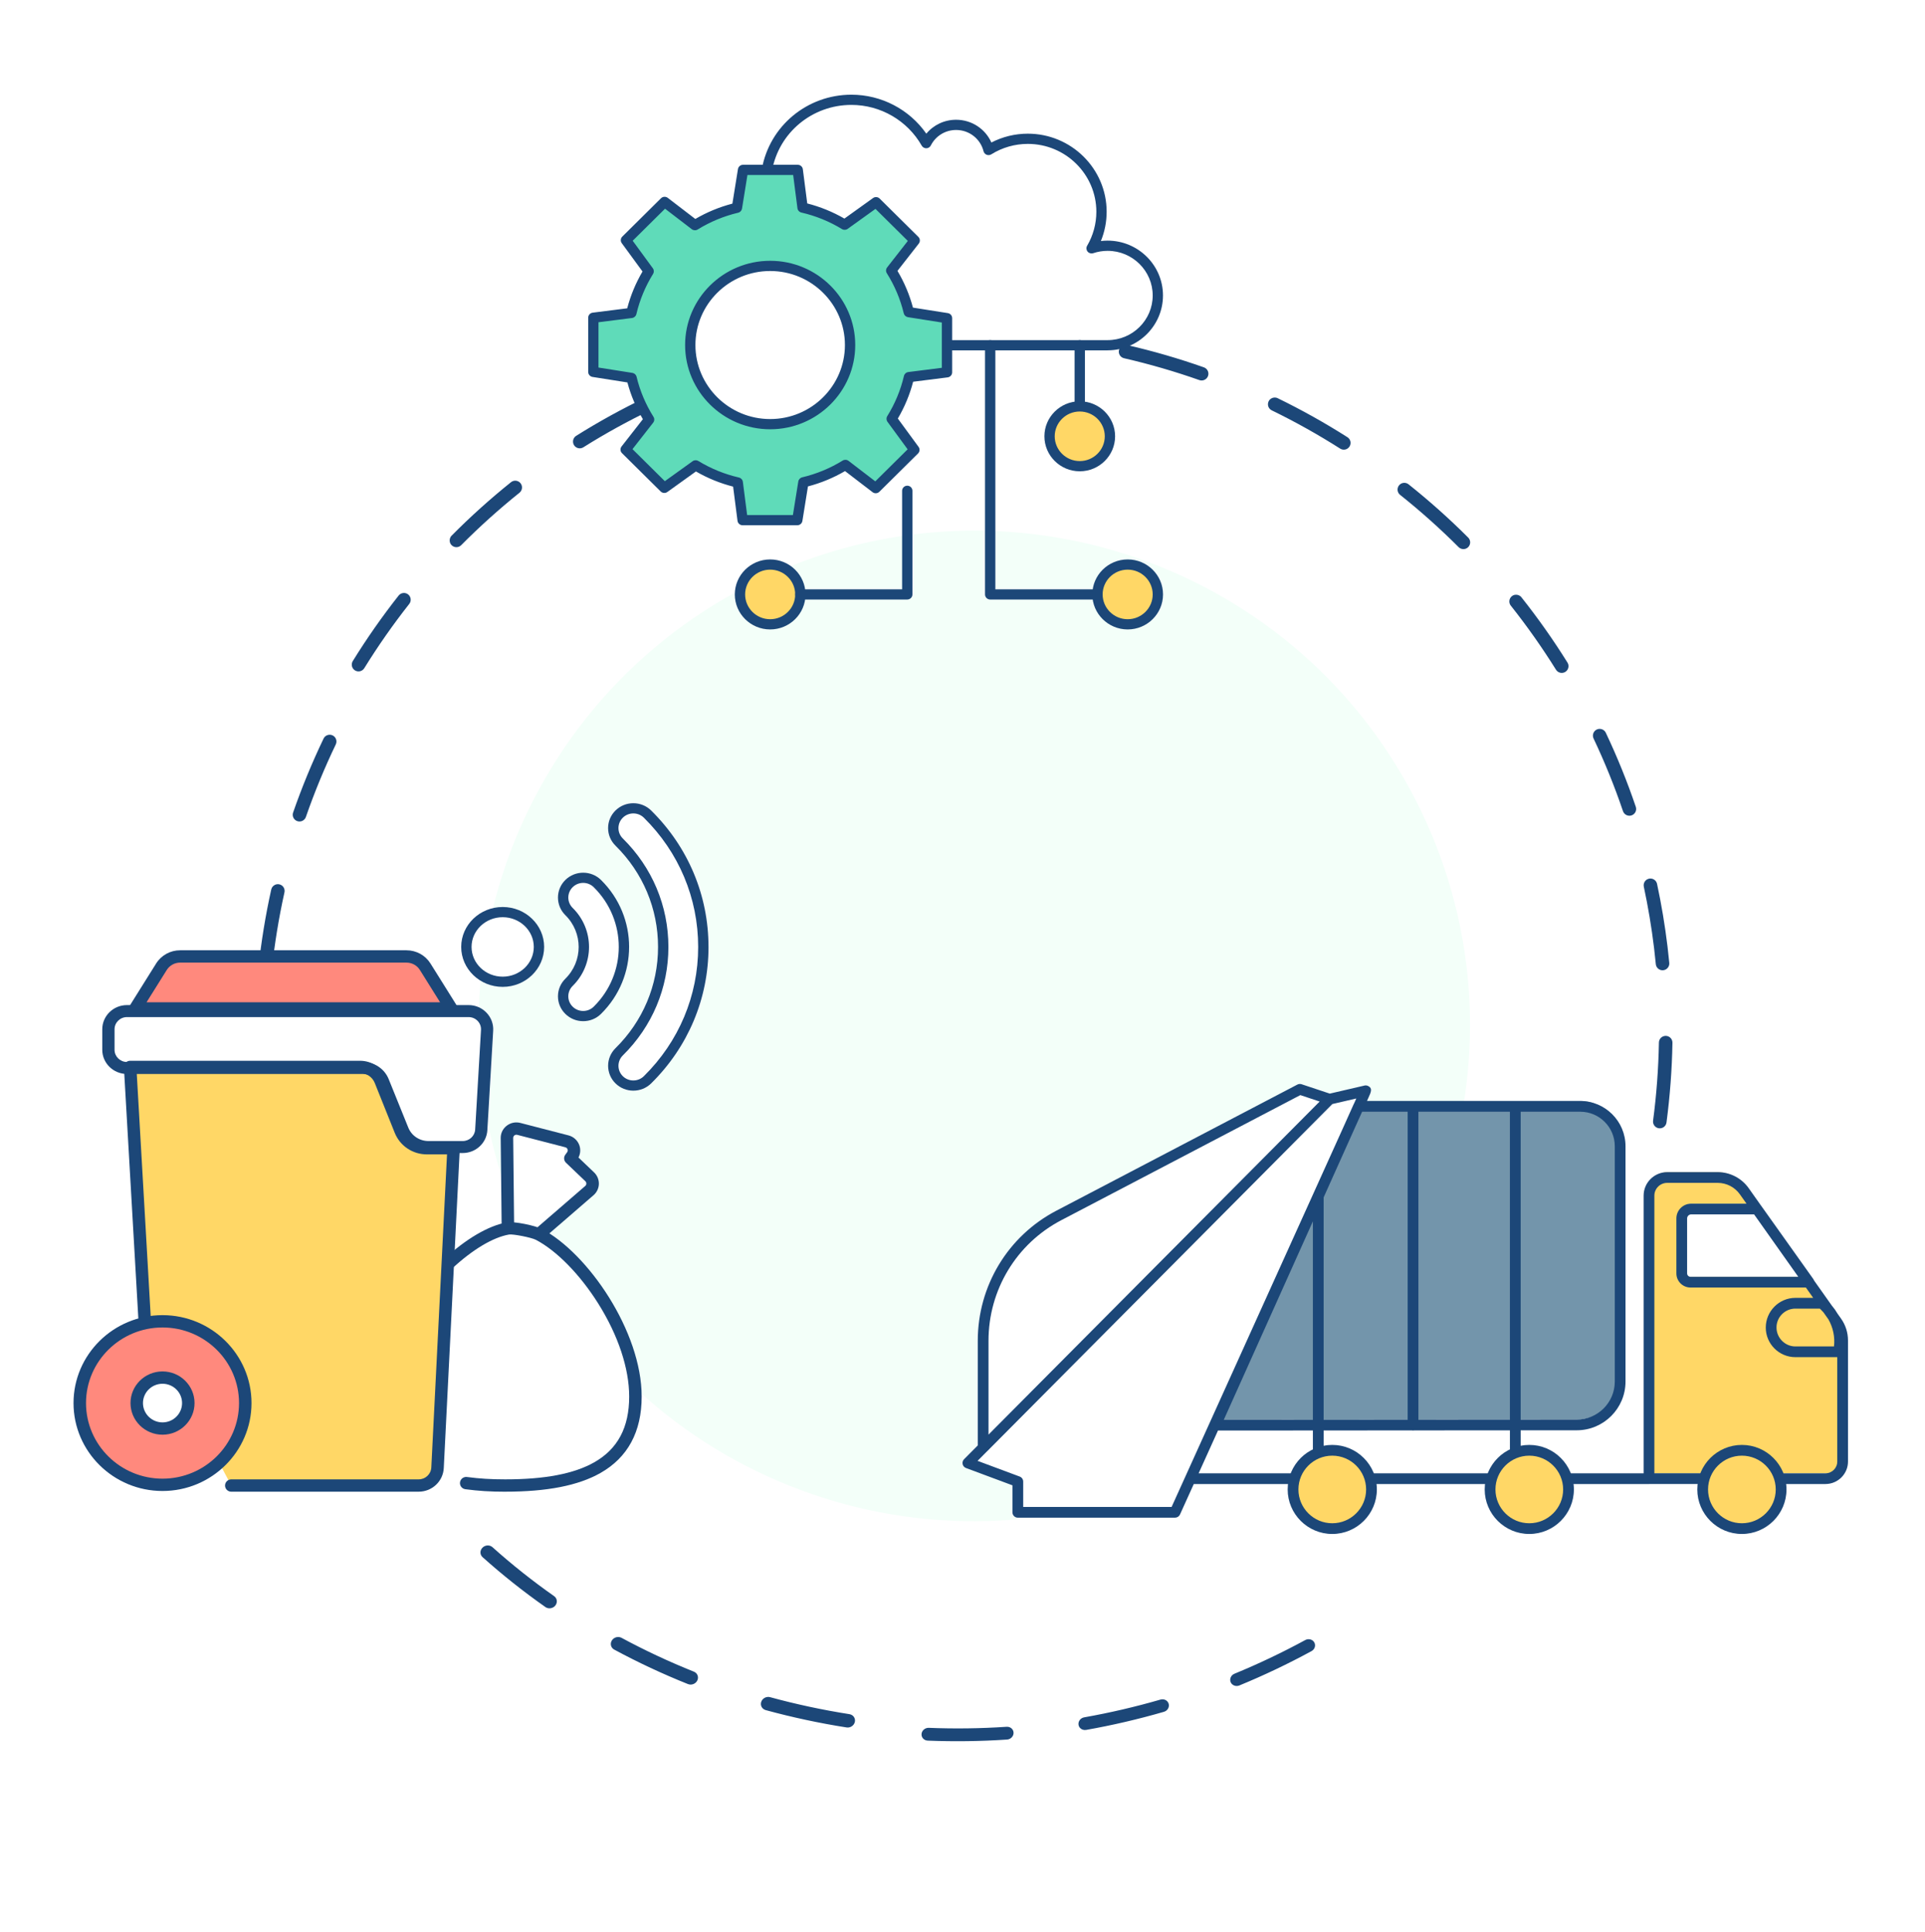<svg width="288" height="289" viewBox="0 0 288 289" fill="none" xmlns="http://www.w3.org/2000/svg">
<g filter="url(#filter0_f_55075_32918)">
<path d="M111.849 87.641C75.422 106.397 61.072 151.082 79.796 187.447C98.52 223.812 143.229 238.086 179.656 219.33C216.083 200.574 230.434 155.889 211.709 119.524C192.985 83.159 148.276 68.885 111.849 87.641Z" fill="#F3FFF9"/>
</g>
<path fill-rule="evenodd" clip-rule="evenodd" d="M210.732 72.453C210.51 72.279 210.239 72.209 209.98 72.241C209.723 72.272 209.481 72.398 209.309 72.614C208.961 73.051 209.032 73.687 209.47 74.034C212.523 76.464 215.468 79.096 218.224 81.854C218.619 82.248 219.261 82.249 219.656 81.855C220.05 81.46 220.052 80.822 219.657 80.425C216.847 77.612 213.842 74.93 210.732 72.453ZM227.618 89.353C227.391 89.069 227.039 88.939 226.702 88.979C226.523 89.001 226.347 89.068 226.197 89.189C225.759 89.537 225.683 90.171 226.032 90.608C228.458 93.663 230.732 96.891 232.793 100.195C233.089 100.668 233.713 100.815 234.187 100.519C234.661 100.224 234.808 99.6 234.513 99.127C232.411 95.757 230.092 92.467 227.618 89.353ZM240.245 109.623C240.053 109.221 239.628 109.002 239.208 109.053L239.208 109.05C239.104 109.062 238.996 109.092 238.896 109.139C238.391 109.379 238.174 109.981 238.414 110.485C240.084 114.011 241.566 117.666 242.816 121.353C242.997 121.881 243.568 122.166 244.099 121.986C244.628 121.808 244.914 121.232 244.733 120.705C243.458 116.945 241.948 113.217 240.245 109.623ZM247.912 132.232C247.801 131.717 247.315 131.378 246.802 131.44L246.802 131.437C246.772 131.441 246.745 131.447 246.716 131.453L246.709 131.454C246.162 131.572 245.815 132.109 245.932 132.655C246.578 135.67 247.094 138.753 247.465 141.82C247.561 142.623 247.648 143.433 247.727 144.243C247.781 144.8 248.274 145.206 248.832 145.152C249.384 145.099 249.796 144.605 249.742 144.049C249.662 143.222 249.573 142.399 249.474 141.578C249.096 138.451 248.57 135.305 247.912 132.232ZM249.221 154.972C249.172 154.97 249.126 154.973 249.08 154.978L249.081 154.981C248.586 155.041 248.2 155.455 248.191 155.965C248.123 159.865 247.828 163.801 247.318 167.662C247.247 168.217 247.636 168.723 248.19 168.796C248.746 168.867 249.252 168.479 249.326 167.926C249.846 163.99 250.148 159.978 250.215 156C250.223 155.441 249.78 154.98 249.221 154.972ZM52.657 99.672C52.595 99.418 52.632 99.141 52.779 98.9C54.871 95.519 57.179 92.218 59.641 89.096C59.988 88.657 60.622 88.583 61.06 88.928C61.498 89.273 61.573 89.911 61.229 90.349C58.816 93.412 56.55 96.648 54.498 99.966C54.204 100.442 53.582 100.588 53.106 100.294C52.872 100.149 52.718 99.923 52.657 99.672ZM67.302 81.089C67.222 80.759 67.311 80.394 67.566 80.136C70.365 77.311 73.358 74.619 76.456 72.134C76.891 71.785 77.528 71.857 77.877 72.293C78.227 72.729 78.155 73.367 77.72 73.716C74.682 76.153 71.746 78.792 68.999 81.562C68.606 81.96 67.968 81.96 67.571 81.567C67.433 81.431 67.345 81.264 67.302 81.089ZM85.758 66.299C85.658 65.888 85.825 65.441 86.201 65.202C89.569 63.087 93.093 61.147 96.675 59.436C97.178 59.195 97.784 59.41 98.022 59.915C98.264 60.421 98.048 61.022 97.546 61.263C94.033 62.94 90.577 64.844 87.274 66.919C86.802 67.217 86.178 67.072 85.88 66.599C85.822 66.505 85.78 66.402 85.755 66.3L85.758 66.299ZM107.091 56.114C106.969 55.611 107.249 55.089 107.746 54.918C110.72 53.901 113.782 53.007 116.842 52.263C117.646 52.067 118.453 51.882 119.264 51.704C119.81 51.585 120.349 51.936 120.467 52.478C120.586 53.025 120.242 53.563 119.695 53.682C118.9 53.856 118.106 54.038 117.32 54.23C114.318 54.96 111.318 55.836 108.4 56.834C107.872 57.015 107.297 56.734 107.116 56.205L107.114 56.198L107.114 56.198C107.104 56.17 107.096 56.143 107.089 56.114L107.091 56.114ZM130.195 51.071C130.185 51.026 130.176 50.981 130.173 50.932C130.115 50.376 130.52 49.881 131.076 49.823C135.034 49.42 139.054 49.246 143.023 49.297C143.581 49.305 144.027 49.762 144.022 50.322C144.014 50.881 143.558 51.327 142.999 51.322C139.104 51.272 135.161 51.444 131.281 51.837C130.773 51.888 130.316 51.554 130.198 51.07L130.195 51.071ZM48.941 109.997C49.197 109.892 49.494 109.892 49.762 110.02C50.265 110.261 50.478 110.865 50.237 111.368C48.545 114.888 47.041 118.54 45.764 122.22C45.582 122.748 45.005 123.028 44.476 122.845C43.947 122.664 43.667 122.087 43.852 121.559C45.154 117.806 46.688 114.084 48.411 110.493C48.524 110.258 48.716 110.086 48.94 109.994L48.941 109.997ZM41.189 132.354C41.373 132.279 41.582 132.257 41.79 132.302C42.337 132.423 42.678 132.963 42.557 133.506C41.711 137.313 41.075 141.209 40.669 145.085C40.612 145.64 40.115 146.044 39.558 145.985C39.002 145.928 38.598 145.432 38.658 144.876C39.072 140.922 39.72 136.95 40.583 133.068C40.657 132.732 40.892 132.473 41.188 132.352L41.189 132.354ZM38.729 155.883C38.843 155.836 38.969 155.808 39.102 155.808C39.662 155.802 40.118 156.248 40.126 156.805C40.168 160.703 40.436 164.638 40.927 168.509C40.998 169.063 40.605 169.567 40.05 169.638C39.497 169.708 38.99 169.318 38.92 168.763C38.421 164.818 38.147 160.803 38.103 156.831C38.1 156.405 38.359 156.038 38.732 155.884L38.729 155.883ZM127.897 257.601C127.834 257.892 127.646 258.134 127.396 258.283L127.398 258.286C127.18 258.416 126.916 258.474 126.649 258.432C122.573 257.791 118.508 256.92 114.565 255.843C114.008 255.692 113.706 255.135 113.89 254.601C114.072 254.065 114.67 253.754 115.224 253.907C119.092 254.964 123.079 255.819 127.076 256.446C127.647 256.535 128.015 257.053 127.897 257.601ZM104.328 251.4C104.234 251.596 104.084 251.754 103.904 251.861L103.906 251.863C103.617 252.035 103.254 252.079 102.928 251.948C99.154 250.439 95.442 248.703 91.892 246.787C91.392 246.519 91.235 245.906 91.54 245.421C91.843 244.934 92.493 244.759 92.991 245.028C96.47 246.906 100.112 248.609 103.812 250.088C104.34 250.3 104.573 250.885 104.328 251.4ZM83.084 240.194C83 240.303 82.897 240.389 82.786 240.456L82.787 240.452C82.423 240.669 81.953 240.671 81.601 240.426C78.326 238.125 75.162 235.614 72.197 232.958C71.78 232.585 71.776 231.949 72.184 231.538C72.595 231.126 73.262 231.093 73.679 231.466C76.586 234.073 79.689 236.535 82.902 238.791C83.361 239.115 83.443 239.741 83.084 240.194ZM138.791 260.405C138.513 260.391 138.269 260.273 138.103 260.09C137.939 259.908 137.851 259.668 137.873 259.407C137.92 258.878 138.404 258.468 138.957 258.492C142.817 258.649 146.736 258.595 150.606 258.335C151.159 258.298 151.623 258.696 151.639 259.222C151.656 259.748 151.221 260.206 150.666 260.244C146.721 260.512 142.724 260.564 138.791 260.405ZM162.497 258.803C162.14 258.865 161.797 258.74 161.581 258.502C161.467 258.376 161.385 258.218 161.359 258.038C161.28 257.518 161.658 257.018 162.207 256.922C166.04 256.244 169.881 255.349 173.62 254.266C174.156 254.111 174.707 254.394 174.848 254.899C174.989 255.404 174.67 255.941 174.134 256.096C170.321 257.201 166.405 258.113 162.497 258.803ZM185.424 252.152C185.011 252.32 184.555 252.213 184.287 251.916L184.285 251.918C184.218 251.844 184.16 251.757 184.12 251.661C183.919 251.176 184.172 250.611 184.689 250.399C188.296 248.916 191.857 247.223 195.272 245.364C195.762 245.099 196.369 245.249 196.629 245.708C196.89 246.163 196.704 246.752 196.214 247.017C192.732 248.912 189.102 250.64 185.424 252.152ZM168.624 51.623C168.35 51.562 168.075 51.616 167.854 51.756C167.636 51.895 167.473 52.114 167.411 52.382C167.285 52.927 167.624 53.469 168.169 53.594C171.972 54.467 175.765 55.569 179.442 56.866C179.968 57.05 180.548 56.773 180.734 56.248C180.919 55.722 180.644 55.145 180.117 54.958C176.368 53.634 172.499 52.513 168.624 51.623ZM191.153 59.572C190.826 59.414 190.452 59.448 190.166 59.63C190.014 59.727 189.884 59.864 189.801 60.038C189.556 60.541 189.762 61.145 190.265 61.389C193.773 63.096 197.218 65.025 200.504 67.115C200.975 67.414 201.602 67.277 201.901 66.805C202.201 66.334 202.064 65.708 201.593 65.409C198.243 63.277 194.73 61.312 191.153 59.572Z" fill="#1C4778"/>
<path d="M127.011 53.684C128.528 47.319 124.548 40.942 118.121 39.44C111.694 37.938 105.255 41.879 103.738 48.244C102.221 54.608 106.201 60.986 112.628 62.488C119.055 63.99 125.494 60.048 127.011 53.684Z" fill="white"/>
<path d="M165.713 51.649C169.863 51.649 173.23 48.317 173.23 44.206C173.23 40.095 169.865 36.763 165.713 36.763C164.875 36.763 164.068 36.901 163.314 37.152C164.257 35.543 164.8 33.675 164.8 31.681C164.8 25.651 159.863 20.762 153.774 20.762C151.613 20.762 149.6 21.379 147.899 22.442C147.359 20.283 145.393 18.679 143.045 18.679C141.087 18.679 139.398 19.795 138.574 21.417C136.373 17.546 132.189 14.931 127.384 14.931C121.061 14.931 115.807 19.458 114.744 25.419L141.679 51.649H165.713Z" fill="white"/>
<path d="M165.712 52.414H141.679C141.253 52.414 140.907 52.072 140.907 51.649C140.907 51.227 141.253 50.885 141.679 50.885H165.712C169.429 50.885 172.456 47.889 172.456 44.206C172.456 40.523 169.431 37.527 165.712 37.527C164.978 37.527 164.255 37.646 163.559 37.877C163.253 37.979 162.917 37.882 162.715 37.637C162.511 37.391 162.483 37.045 162.645 36.77C163.549 35.228 164.026 33.469 164.026 31.683C164.026 26.084 159.425 21.528 153.772 21.528C151.834 21.528 149.946 22.069 148.309 23.09C148.1 23.221 147.839 23.245 147.609 23.152C147.379 23.061 147.208 22.864 147.147 22.628C146.679 20.754 144.991 19.445 143.044 19.445C141.435 19.445 139.986 20.332 139.262 21.761C139.133 22.014 138.876 22.176 138.591 22.182C138.313 22.189 138.039 22.038 137.899 21.792C135.761 18.032 131.731 15.694 127.381 15.694C121.516 15.694 116.518 19.838 115.502 25.55C115.428 25.965 115.027 26.244 114.608 26.169C114.189 26.096 113.908 25.7 113.983 25.284C115.132 18.842 120.767 14.167 127.383 14.167C131.872 14.167 136.061 16.373 138.587 19.999C139.67 18.689 141.286 17.916 143.044 17.916C145.364 17.916 147.412 19.276 148.322 21.32C149.999 20.454 151.865 19.999 153.77 19.999C160.275 19.999 165.566 25.239 165.566 31.681C165.566 33.185 165.272 34.672 164.706 36.058C165.037 36.018 165.371 35.998 165.708 35.998C170.277 35.998 173.994 39.679 173.994 44.204C173.994 48.729 170.277 52.41 165.708 52.41L165.712 52.414Z" fill="#1C4778"/>
<path d="M171.739 91.85C173.502 90.103 173.502 87.272 171.739 85.526C169.975 83.779 167.116 83.779 165.353 85.526C163.589 87.272 163.589 90.103 165.353 91.85C167.116 93.596 169.975 93.596 171.739 91.85Z" fill="#FFD766"/>
<path d="M168.712 94.167C165.796 94.167 163.424 91.818 163.424 88.93C163.424 86.042 165.796 83.694 168.712 83.694C171.628 83.694 174 86.042 174 88.93C174 91.818 171.628 94.167 168.712 94.167ZM168.712 85.221C166.647 85.221 164.967 86.885 164.967 88.93C164.967 90.975 166.647 92.639 168.712 92.639C170.777 92.639 172.457 90.975 172.457 88.93C172.457 86.885 170.777 85.221 168.712 85.221Z" fill="#1C4778"/>
<path d="M161.542 61.563C161.115 61.563 160.769 61.221 160.769 60.799V51.649C160.769 51.227 161.115 50.885 161.542 50.885C161.968 50.885 162.314 51.227 162.314 51.649V60.799C162.314 61.221 161.968 61.563 161.542 61.563Z" fill="#1C4778"/>
<path d="M164.736 68.435C166.499 66.689 166.499 63.857 164.736 62.111C162.972 60.364 160.113 60.364 158.35 62.111C156.586 63.857 156.586 66.689 158.35 68.435C160.113 70.181 162.972 70.181 164.736 68.435Z" fill="#FFD766"/>
<path d="M161.542 70.509C158.626 70.509 156.254 68.16 156.254 65.272C156.254 62.385 158.626 60.036 161.542 60.036C164.458 60.036 166.83 62.385 166.83 65.272C166.83 68.16 164.458 70.509 161.542 70.509ZM161.542 61.563C159.477 61.563 157.797 63.228 157.797 65.272C157.797 67.317 159.477 68.981 161.542 68.981C163.606 68.981 165.287 67.317 165.287 65.272C165.287 63.228 163.606 61.563 161.542 61.563Z" fill="#1C4778"/>
<path d="M118.418 92.092C120.181 90.346 120.181 87.515 118.418 85.768C116.654 84.022 113.795 84.022 112.032 85.768C110.268 87.515 110.268 90.346 112.032 92.092C113.795 93.839 116.654 93.839 118.418 92.092Z" fill="#FFD766"/>
<path d="M115.224 94.167C112.308 94.167 109.936 91.818 109.936 88.93C109.936 86.042 112.308 83.694 115.224 83.694C118.14 83.694 120.512 86.042 120.512 88.93C120.512 91.818 118.14 94.167 115.224 94.167ZM115.224 85.221C113.159 85.221 111.479 86.885 111.479 88.93C111.479 90.975 113.159 92.639 115.224 92.639C117.289 92.639 118.969 90.975 118.969 88.93C118.969 86.885 117.289 85.221 115.224 85.221Z" fill="#1C4778"/>
<path d="M135.735 89.693H119.741C119.315 89.693 118.969 89.351 118.969 88.928C118.969 88.506 119.315 88.163 119.741 88.163H134.965V73.428C134.965 73.005 135.31 72.663 135.737 72.663C136.164 72.663 136.509 73.005 136.509 73.428V88.926C136.509 89.349 136.164 89.691 135.737 89.691L135.735 89.693Z" fill="#1C4778"/>
<path d="M164.195 89.693H148.142C147.715 89.693 147.37 89.35 147.37 88.928V51.649C147.37 51.227 147.715 50.885 148.142 50.885C148.569 50.885 148.914 51.227 148.914 51.649V88.163H164.195C164.621 88.163 164.967 88.506 164.967 88.928C164.967 89.35 164.621 89.693 164.195 89.693Z" fill="#1C4778"/>
<path d="M115.226 63.459C108.623 63.459 103.269 58.159 103.269 51.618C103.269 45.078 108.622 39.778 115.226 39.778C121.83 39.778 127.182 45.078 127.182 51.618C127.182 58.159 121.83 63.459 115.226 63.459ZM141.681 55.701V47.598L135.961 46.695C135.423 44.463 134.525 42.367 133.334 40.472L136.846 35.978L131.062 30.25L126.371 33.618C124.452 32.449 122.33 31.575 120.072 31.055L119.348 25.419H111.166L110.254 31.084C108 31.617 105.884 32.506 103.972 33.685L99.434 30.208L93.65 35.936L97.051 40.581C95.871 42.482 94.988 44.583 94.463 46.819L88.772 47.536V55.639L94.492 56.542C95.031 58.774 95.928 60.87 97.119 62.765L93.608 67.259L99.392 72.987L104.082 69.619C106.002 70.788 108.123 71.663 110.381 72.182L111.105 77.818H119.287L120.199 72.153C122.453 71.62 124.569 70.731 126.483 69.551L131.021 73.029L136.805 67.301L133.404 62.656C134.584 60.755 135.469 58.654 135.993 56.418L141.683 55.701H141.681Z" fill="#5FDBB9"/>
<path d="M119.285 78.582H111.104C110.716 78.582 110.387 78.296 110.339 77.914L109.681 72.8C107.73 72.301 105.864 71.54 104.121 70.533L99.842 73.604C99.535 73.825 99.112 73.792 98.844 73.526L93.06 67.798C92.784 67.527 92.756 67.093 92.995 66.789L96.183 62.711C95.158 60.988 94.38 59.144 93.867 57.215L88.651 56.392C88.276 56.334 88 56.014 88 55.637V47.534C88 47.15 88.289 46.824 88.675 46.777L93.839 46.125C94.343 44.193 95.112 42.345 96.127 40.619L93.025 36.382C92.802 36.078 92.835 35.659 93.104 35.393L98.888 29.665C99.162 29.392 99.6 29.367 99.907 29.602L104.025 32.759C105.764 31.743 107.625 30.973 109.574 30.465L110.405 25.299C110.464 24.927 110.787 24.654 111.168 24.654H119.35C119.738 24.654 120.067 24.94 120.115 25.323L120.773 30.437C122.724 30.936 124.588 31.697 126.333 32.702L130.611 29.631C130.918 29.41 131.341 29.443 131.609 29.709L137.394 35.437C137.669 35.708 137.697 36.142 137.458 36.446L134.27 40.524C135.296 42.247 136.072 44.091 136.587 46.02L141.803 46.843C142.178 46.901 142.453 47.221 142.453 47.598V55.701C142.453 56.085 142.165 56.411 141.779 56.458L136.614 57.11C136.11 59.042 135.342 60.89 134.325 62.616L137.427 66.853C137.649 67.157 137.616 67.576 137.348 67.842L131.564 73.57C131.29 73.843 130.852 73.868 130.545 73.633L126.427 70.476C124.687 71.492 122.825 72.261 120.878 72.77L120.047 77.936C119.988 78.307 119.664 78.581 119.284 78.581L119.285 78.582ZM118.627 77.053L119.434 72.033C119.484 71.727 119.714 71.481 120.017 71.41C122.159 70.904 124.196 70.061 126.072 68.903C126.346 68.734 126.697 68.752 126.952 68.947L130.953 72.013L135.792 67.221L132.777 63.104C132.593 62.853 132.58 62.518 132.744 62.255C133.9 60.393 134.741 58.37 135.239 56.245C135.312 55.934 135.574 55.701 135.893 55.66L140.909 55.027V48.25L135.84 47.451C135.531 47.401 135.283 47.174 135.211 46.873C134.7 44.752 133.849 42.735 132.68 40.878C132.509 40.606 132.527 40.258 132.724 40.005L135.82 36.043L130.981 31.251L126.824 34.237C126.57 34.419 126.232 34.432 125.967 34.27C124.084 33.125 122.043 32.294 119.896 31.799C119.581 31.726 119.346 31.468 119.306 31.151L118.666 26.184H111.823L111.015 31.204C110.966 31.51 110.736 31.756 110.433 31.826C108.291 32.333 106.254 33.178 104.378 34.334C104.104 34.503 103.753 34.485 103.497 34.29L99.497 31.224L94.657 36.016L97.671 40.133C97.855 40.382 97.868 40.717 97.704 40.981C96.548 42.846 95.709 44.867 95.209 46.992C95.136 47.303 94.874 47.536 94.555 47.576L89.539 48.21V54.987L94.608 55.786C94.917 55.835 95.165 56.063 95.237 56.363C95.748 58.485 96.599 60.502 97.768 62.359C97.939 62.63 97.921 62.978 97.724 63.231L94.628 67.193L99.467 71.986L103.624 69C103.876 68.817 104.215 68.805 104.481 68.967C106.362 70.112 108.405 70.944 110.55 71.438C110.865 71.51 111.1 71.769 111.14 72.086L111.78 77.053H118.627ZM115.226 64.222C108.208 64.222 102.499 58.568 102.499 51.618C102.499 44.669 108.208 39.015 115.226 39.015C122.244 39.015 127.953 44.669 127.953 51.618C127.953 58.568 122.244 64.222 115.226 64.222ZM115.226 40.543C109.059 40.543 104.042 45.511 104.042 51.618C104.042 57.725 109.059 62.694 115.226 62.694C121.392 62.694 126.41 57.725 126.41 51.618C126.41 45.511 121.392 40.543 115.226 40.543Z" fill="#1C4778"/>
<path d="M63.871 171.781H69.1C70.601 171.781 71.84 170.626 71.926 169.145L72.816 153.823C72.909 152.217 71.617 150.866 69.989 150.866H17.872C16.308 150.866 15.041 152.118 15.041 153.663V156.822C15.041 158.367 16.308 159.619 17.872 159.619H53.866C55.22 159.619 56.439 160.437 56.937 161.681L59.924 169.129C60.564 170.729 62.13 171.779 63.871 171.779V171.781Z" fill="white"/>
<path d="M80.602 184.668L88.179 178.114C88.801 177.576 88.823 176.626 88.23 176.057L85.332 173.291L85.608 172.913C86.186 172.118 85.777 170.995 84.816 170.747L77.615 168.883C76.712 168.65 75.834 169.329 75.843 170.25L75.987 183.785L80.602 184.666V184.668Z" fill="white"/>
<path d="M80.602 185.591C80.341 185.591 80.084 185.486 79.899 185.277C79.559 184.895 79.599 184.31 79.986 183.976L87.563 177.422C87.7 177.303 87.725 177.154 87.727 177.077C87.727 177 87.712 176.851 87.58 176.723L84.683 173.957C84.349 173.638 84.302 173.128 84.574 172.755L84.849 172.377C84.978 172.201 84.943 172.028 84.912 171.94C84.88 171.852 84.794 171.696 84.582 171.641L77.382 169.778C77.181 169.725 77.035 169.808 76.963 169.863C76.894 169.918 76.777 170.039 76.779 170.243L76.923 183.778C76.93 184.288 76.516 184.706 76.001 184.71H75.989C75.478 184.71 75.062 184.304 75.055 183.798L74.911 170.263C74.902 169.534 75.231 168.859 75.814 168.411C76.396 167.963 77.139 167.811 77.853 167.996L85.054 169.859C85.801 170.052 86.406 170.597 86.668 171.316C86.893 171.929 86.844 172.599 86.546 173.168L88.881 175.398C89.353 175.849 89.613 176.477 89.597 177.123C89.582 177.769 89.291 178.384 88.797 178.81L81.22 185.365C81.042 185.519 80.824 185.593 80.606 185.593L80.602 185.591Z" fill="#1C4778"/>
<path d="M66.991 189.116C70.047 186.286 73.274 184.271 75.987 183.787C76.821 183.64 79.817 184.258 80.602 184.668C87.142 188.085 95.064 199.438 95.064 208.933C95.064 219.568 86.337 222.244 75.573 222.244C73.421 222.244 71.682 222.136 69.745 221.881L64.823 221.218L66.989 189.116H66.991Z" fill="white"/>
<path d="M75.573 223.167C73.367 223.167 71.588 223.057 69.622 222.795C69.111 222.727 68.753 222.264 68.822 221.758C68.891 221.253 69.36 220.897 69.871 220.967C71.751 221.215 73.456 221.321 75.576 221.321C81.513 221.321 85.87 220.488 88.892 218.777C92.417 216.779 94.132 213.56 94.132 208.933C94.132 204.712 92.484 199.766 89.495 195.006C86.771 190.671 83.284 187.109 80.168 185.481C79.507 185.136 76.734 184.589 76.154 184.693C73.743 185.121 70.716 186.929 67.632 189.786C67.256 190.133 66.664 190.115 66.313 189.744C65.959 189.373 65.98 188.788 66.355 188.441C69.7 185.345 73.063 183.37 75.825 182.878C76.952 182.678 80.146 183.383 81.042 183.851C87.961 187.465 96 199.208 96 208.931C96 214.202 93.921 218.051 89.822 220.374C86.508 222.25 81.849 223.164 75.576 223.164L75.573 223.167Z" fill="#1C4778"/>
<path d="M21.675 197.953L19.471 159.619L53.866 159.619C55.22 159.619 56.439 160.437 56.937 161.681L59.924 169.129C60.564 170.729 62.13 171.779 63.871 171.779L67.861 171.779L65.463 219.585C65.388 221.073 64.147 222.242 62.639 222.242H34.607L21.677 197.951L21.675 197.953Z" fill="#FFD766"/>
<path d="M62.637 223.167H34.605C34.089 223.167 33.67 222.754 33.67 222.244C33.67 221.734 34.089 221.321 34.605 221.321H62.637C63.647 221.321 64.478 220.539 64.529 219.541L66.88 172.702H63.871C61.732 172.702 59.842 171.432 59.054 169.468L56.068 162.019C55.707 161.12 54.842 160.54 53.864 160.54H20.456L22.604 197.898C22.633 198.408 22.24 198.843 21.726 198.871C21.21 198.9 20.77 198.511 20.741 198.004L18.537 159.67C18.521 159.417 18.615 159.169 18.79 158.985C18.966 158.8 19.213 158.697 19.469 158.697H53.864C55.612 158.697 57.159 159.734 57.802 161.342L60.789 168.791C61.294 170.048 62.501 170.859 63.869 170.859H67.859C68.114 170.859 68.359 170.962 68.535 171.144C68.71 171.327 68.804 171.573 68.79 171.825L66.393 219.631C66.293 221.611 64.643 223.164 62.637 223.164V223.167Z" fill="#1C4778"/>
<path d="M60.809 143.087H26.956C25.813 143.087 24.753 143.672 24.15 144.632L20.249 150.866H67.516L63.615 144.632C63.015 143.672 61.952 143.087 60.809 143.087Z" fill="#FF897D"/>
<path d="M67.516 151.788H20.249C19.911 151.788 19.598 151.608 19.433 151.316C19.268 151.024 19.277 150.666 19.455 150.382L23.356 144.149C24.132 142.907 25.478 142.167 26.956 142.167H60.807C62.283 142.167 63.629 142.907 64.407 144.149L68.308 150.382C68.486 150.666 68.495 151.024 68.33 151.316C68.166 151.608 67.854 151.788 67.514 151.788H67.516ZM21.926 149.943H65.841L62.822 145.118C62.388 144.423 61.636 144.01 60.809 144.01H26.959C26.134 144.01 25.382 144.423 24.946 145.118L21.926 149.943Z" fill="#1C4778"/>
<path d="M24.314 222.138C31.152 222.138 36.695 216.662 36.695 209.906C36.695 203.151 31.152 197.674 24.314 197.674C17.477 197.674 11.934 203.151 11.934 209.906C11.934 216.662 17.477 222.138 24.314 222.138Z" fill="#FF897D"/>
<path d="M24.314 223.059C16.973 223.059 11 217.157 11 209.906C11 202.655 16.973 196.753 24.314 196.753C31.656 196.753 37.627 202.655 37.627 209.906C37.627 217.157 31.653 223.059 24.314 223.059ZM24.314 198.597C18.003 198.597 12.868 203.67 12.868 209.906C12.868 216.142 18.003 221.216 24.314 221.216C30.626 221.216 35.761 216.142 35.761 209.906C35.761 203.67 30.626 198.597 24.314 198.597Z" fill="#1C4778"/>
<path d="M24.314 213.718C26.445 213.718 28.173 212.012 28.173 209.906C28.173 207.801 26.445 206.094 24.314 206.094C22.184 206.094 20.456 207.801 20.456 209.906C20.456 212.012 22.184 213.718 24.314 213.718Z" fill="white"/>
<path d="M24.315 214.639C21.673 214.639 19.524 212.517 19.524 209.906C19.524 207.296 21.673 205.173 24.315 205.173C26.957 205.173 29.105 207.296 29.105 209.906C29.105 212.517 26.957 214.639 24.315 214.639ZM24.315 207.017C22.702 207.017 21.39 208.313 21.39 209.906C21.39 211.499 22.702 212.796 24.315 212.796C25.927 212.796 27.239 211.499 27.239 209.906C27.239 208.313 25.927 207.017 24.315 207.017Z" fill="#1C4778"/>
<path d="M69.229 172.5H64.102C62.004 172.5 60.15 171.265 59.378 169.355L56.45 162.111C56.096 161.237 55.248 160.673 54.288 160.673H18.993C16.958 160.673 15.301 159.052 15.301 157.056V153.983C15.301 151.99 16.956 150.366 18.993 150.366H70.099C71.126 150.366 72.079 150.768 72.784 151.501C73.479 152.221 73.844 153.201 73.785 154.191L72.912 169.09C72.801 171.002 71.181 172.5 69.227 172.5H69.229ZM18.997 152.161C17.97 152.161 17.137 152.979 17.137 153.983V157.056C17.137 158.06 17.972 158.879 18.997 158.879H54.293C56.007 158.879 57.525 159.887 58.155 161.451L61.084 168.694C61.577 169.916 62.763 170.705 64.104 170.705H69.231C70.217 170.705 71.032 169.951 71.089 168.987L71.962 154.088C71.992 153.582 71.811 153.101 71.456 152.731C71.1 152.364 70.62 152.161 70.103 152.161H18.997Z" fill="#1C4778"/>
<path d="M75.205 146.879C72.205 146.879 69.775 144.545 69.775 141.668C69.775 138.79 72.205 136.456 75.205 136.456C78.205 136.456 80.635 138.79 80.635 141.668C80.635 144.545 78.203 146.879 75.205 146.879Z" fill="white"/>
<path d="M81.409 141.666C81.409 144.959 78.627 147.641 75.205 147.641C71.782 147.641 69 144.959 69 141.666C69 138.372 71.782 135.691 75.205 135.691C78.627 135.691 81.409 138.372 81.409 141.666ZM70.549 141.666C70.549 144.12 72.638 146.114 75.205 146.114C77.771 146.114 79.861 144.118 79.861 141.666C79.861 139.214 77.771 137.218 75.205 137.218C72.638 137.218 70.549 139.214 70.549 141.666Z" fill="#1C4778"/>
<path d="M89.372 132.19C88.201 131.034 86.3 131.034 85.129 132.19C83.958 133.346 83.956 135.218 85.129 136.373C88.09 139.292 88.09 144.043 85.129 146.963C84.543 147.541 84.251 148.297 84.251 149.053C84.251 149.809 84.544 150.567 85.131 151.145C86.303 152.299 88.203 152.299 89.374 151.145C94.673 145.919 94.673 137.416 89.374 132.19L89.372 132.19Z" fill="white"/>
<path d="M94.12 141.666C94.12 145.294 92.718 148.92 89.919 151.683C89.206 152.387 88.258 152.774 87.251 152.774C86.243 152.774 85.295 152.387 84.583 151.685C83.87 150.982 83.477 150.047 83.477 149.053C83.477 148.059 83.87 147.124 84.581 146.423C87.24 143.8 87.24 139.534 84.581 136.911C83.11 135.46 83.11 133.099 84.581 131.648C86.053 130.198 88.448 130.198 89.919 131.648C92.72 134.409 94.122 138.038 94.122 141.666L94.12 141.666ZM85.024 149.051C85.024 149.638 85.256 150.189 85.677 150.603C86.097 151.018 86.656 151.245 87.251 151.245C87.847 151.245 88.406 151.016 88.826 150.602C93.825 145.674 93.825 137.654 88.826 132.726C87.957 131.87 86.545 131.87 85.677 132.726C84.808 133.582 84.808 134.975 85.677 135.829C88.94 139.046 88.94 144.281 85.677 147.499C85.256 147.913 85.024 148.464 85.024 149.051Z" fill="#1C4778"/>
<path d="M105.226 141.666C105.226 134.159 102.261 127.1 96.874 121.793C95.702 120.638 93.803 120.638 92.632 121.793C92.045 122.371 91.754 123.127 91.754 123.885C91.754 124.643 92.047 125.399 92.633 125.977C96.886 130.169 99.227 135.74 99.227 141.668C99.227 147.595 96.886 153.166 92.633 157.358C91.461 158.514 91.463 160.386 92.633 161.541C93.804 162.695 95.706 162.697 96.876 161.541C102.261 156.233 105.227 149.175 105.227 141.668L105.226 141.666Z" fill="white"/>
<path d="M106 141.666C106 149.377 102.954 156.627 97.422 162.079C95.951 163.529 93.555 163.529 92.084 162.079C90.613 160.628 90.613 158.267 92.084 156.816C96.19 152.77 98.451 147.39 98.451 141.666C98.451 135.942 96.19 130.561 92.084 126.515C91.371 125.812 90.978 124.877 90.978 123.885C90.978 122.892 91.371 121.956 92.082 121.255C93.554 119.804 95.949 119.804 97.42 121.255C102.952 126.708 105.998 133.957 105.998 141.668L106 141.666ZM92.528 159.449C92.528 160.01 92.746 160.572 93.179 161.001C94.048 161.857 95.46 161.857 96.329 161.001C101.567 155.837 104.453 148.971 104.453 141.668C104.453 134.364 101.567 127.498 96.329 122.334C95.46 121.478 94.048 121.478 93.179 122.334C92.759 122.749 92.527 123.299 92.527 123.887C92.527 124.474 92.759 125.025 93.179 125.439C97.577 129.774 100 135.538 100 141.669C100 147.801 97.577 153.565 93.179 157.9C92.746 158.327 92.528 158.889 92.528 159.452L92.528 159.449Z" fill="#1C4778"/>
<path d="M246.71 206.727H167.066V220.417H246.71V206.727Z" fill="white"/>
<path d="M266.621 220.417H273.115C274.53 220.417 275.678 219.271 275.678 217.859V199.745C275.678 198.738 275.365 197.758 274.783 196.937L260.969 177.424C260.056 176.133 258.569 175.366 256.987 175.366H249.43C247.927 175.366 246.71 176.582 246.71 178.082V220.42H266.623L266.621 220.417Z" fill="#FFD766"/>
<path d="M262.848 180.077H253.013C252.24 180.077 251.607 180.709 251.607 181.481V189.712C251.607 190.432 252.196 191.021 252.92 191.021H270.636L262.848 180.077Z" fill="white"/>
<path d="M242.392 205.898V170.679C242.392 167.386 239.719 164.717 236.419 164.717H203.266L181.85 212.416L235.905 212.38C239.488 212.38 242.395 209.476 242.395 205.898H242.392Z" fill="#7395AB"/>
<path d="M204.315 162.394C204.592 161.836 175.805 225.45 175.805 225.45H152.277V220.856L144.802 218.071L198.917 163.643L204.315 162.391V162.394Z" fill="white"/>
<path d="M198.917 163.646L194.47 162.167L158.405 181.037C151.447 184.676 147.085 191.909 147.085 199.797V215.776L198.917 163.646Z" fill="white"/>
<path fill-rule="evenodd" clip-rule="evenodd" d="M211.227 213.995L198.03 214.004V220.413H223.448C223.893 220.413 224.252 220.772 224.252 221.216C224.252 221.66 223.893 222.018 223.448 222.018H178.602L176.539 226.577C176.41 226.863 176.123 227.049 175.808 227.049L175.805 227.052H152.277C151.832 227.052 151.473 226.693 151.473 226.249V222.212L144.523 219.623C144.267 219.528 144.078 219.311 144.019 219.042C143.96 218.774 144.042 218.498 144.234 218.304L146.284 216.242V200.598C146.284 192.382 150.788 184.92 158.035 181.129L194.1 162.258C194.294 162.157 194.519 162.139 194.728 162.206L198.949 163.61L204.085 162.418C204.269 162.361 204.476 162.372 204.662 162.459C205.169 162.7 205.194 163.04 205.021 163.538C205.021 163.574 205.006 163.6 204.99 163.626C204.93 163.787 204.85 163.965 204.763 164.159L204.734 164.222L204.514 164.71H236.417C240.153 164.71 243.193 167.746 243.193 171.475V206.694C243.193 210.708 239.923 213.976 235.9 213.978L227.507 213.984V220.627C227.507 221.071 227.148 221.43 226.703 221.43C226.259 221.43 225.899 221.071 225.899 220.627V213.985L211.584 213.995C211.526 214.007 211.466 214.014 211.405 214.014C211.344 214.014 211.284 214.008 211.227 213.995ZM147.603 217.194L146.253 218.552L152.559 220.901C152.874 221.017 153.081 221.319 153.081 221.652V225.446H175.285L177.935 219.59C182.236 210.084 190.494 191.833 196.479 178.596C196.487 178.574 196.497 178.552 196.508 178.53C198.194 174.803 199.697 171.476 200.88 168.858L202.529 165.185C202.545 165.149 202.563 165.115 202.584 165.082L202.919 164.339L199.334 165.17L147.659 217.143C147.641 217.161 147.622 217.178 147.603 217.194ZM183.091 212.409L196.422 182.717V212.4L183.091 212.409ZM182.223 214.014L196.422 214.005V220.413H179.328L182.223 214.014ZM198.03 179.135V212.399L210.601 212.391V166.318H203.788L202.939 168.2L198.03 179.135ZM212.209 212.39L225.899 212.382V166.318H212.209V212.39ZM235.902 212.375L227.507 212.381V166.318H236.419C239.269 166.318 241.588 168.633 241.588 171.478V206.697C241.588 209.825 239.039 212.375 235.902 212.375ZM158.78 182.548L194.54 163.835V163.833L197.433 164.795L147.89 214.626V200.595C147.89 192.978 152.063 186.064 158.78 182.548Z" fill="#1C4778"/>
<path fill-rule="evenodd" clip-rule="evenodd" d="M273.115 222.018H266.621C266.176 222.018 265.816 221.66 265.816 221.216C265.816 220.772 266.176 220.413 266.621 220.413H273.115C274.085 220.413 274.873 219.626 274.873 218.658V203.038H268.609C266.166 203.038 264.177 201.053 264.177 198.611C264.177 196.17 266.166 194.167 268.611 194.167H271.273L270.179 192.622H252.92C251.754 192.622 250.805 191.675 250.805 190.511V182.28C250.805 181.064 251.795 180.073 253.016 180.073H261.294L260.309 178.682C259.547 177.605 258.306 176.963 256.984 176.963H249.427C248.37 176.963 247.511 177.822 247.511 178.875V220.41H255.252C255.697 220.41 256.056 220.769 256.056 221.213C256.056 221.657 255.697 222.016 255.252 222.016H246.775C246.754 222.017 246.732 222.018 246.71 222.018H234.819C234.374 222.018 234.015 221.66 234.015 221.216C234.015 220.772 234.374 220.413 234.819 220.413H245.903V178.875C245.903 176.934 247.485 175.357 249.427 175.357H256.984C258.825 175.357 260.56 176.253 261.623 177.755L263.474 180.371C263.485 180.384 263.495 180.397 263.505 180.411L271.293 191.355C271.339 191.42 271.374 191.491 271.399 191.564L274.052 195.311C274.38 195.694 274.67 196.105 274.92 196.537L275.437 197.268C276.117 198.228 276.479 199.361 276.479 200.541V218.655C276.479 220.508 274.969 222.016 273.113 222.016L273.115 222.018ZM272.799 196.322C272.664 196.167 272.521 196.018 272.371 195.875L272.267 195.777H268.611L268.609 195.775C267.05 195.775 265.783 197.039 265.783 198.596C265.783 200.152 267.05 201.435 268.609 201.435H274.385C274.546 200.032 274.247 198.609 273.556 197.392L272.799 196.322ZM262.431 181.678H253.013C252.687 181.678 252.411 181.955 252.411 182.28V190.511C252.411 190.784 252.643 191.017 252.92 191.017H269.043L262.431 181.678Z" fill="#1C4778"/>
<path d="M235.184 223.026C235.184 226.26 232.557 228.885 229.314 228.885C226.072 228.885 223.448 226.262 223.448 223.026C223.448 219.789 226.075 217.167 229.314 217.167C232.557 217.167 235.184 219.789 235.184 223.026Z" fill="#FFD766"/>
<path d="M205.706 223.026C205.706 226.26 203.08 228.885 199.837 228.885C196.595 228.885 193.971 226.262 193.971 223.026C193.971 219.789 196.598 217.167 199.837 217.167C203.08 217.167 205.706 219.789 205.706 223.026Z" fill="#FFD766"/>
<path d="M266.988 223.026C266.988 226.26 264.361 228.885 261.119 228.885C257.876 228.885 255.252 226.262 255.252 223.026C255.252 219.789 257.879 217.167 261.119 217.167C264.361 217.167 266.988 219.789 266.988 223.026Z" fill="#FFD766"/>
<path d="M228.797 229.49C225.118 229.49 222.126 226.501 222.126 222.828C222.126 219.156 225.12 216.167 228.797 216.167C232.474 216.167 235.47 219.156 235.47 222.828C235.47 226.501 232.476 229.49 228.797 229.49ZM228.797 217.775C226.005 217.775 223.735 220.043 223.735 222.831C223.735 225.619 226.007 227.887 228.797 227.887C231.587 227.887 233.862 225.619 233.862 222.831C233.862 220.043 231.589 217.775 228.797 217.775Z" fill="#1C4778"/>
<path d="M199.32 229.49C195.641 229.49 192.649 226.501 192.649 222.828C192.649 219.156 195.643 216.167 199.32 216.167C202.996 216.167 205.993 219.156 205.993 222.828C205.993 226.501 202.999 229.49 199.32 229.49ZM199.32 217.775C196.527 217.775 194.257 220.043 194.257 222.831C194.257 225.619 196.53 227.887 199.32 227.887C202.11 227.887 204.385 225.619 204.385 222.831C204.385 220.043 202.112 217.775 199.32 217.775Z" fill="#1C4778"/>
<path d="M260.604 229.49C256.925 229.49 253.933 226.501 253.933 222.828C253.933 219.156 256.927 216.167 260.604 216.167C264.281 216.167 267.277 219.156 267.277 222.828C267.277 226.501 264.283 229.49 260.604 229.49ZM260.604 217.775C257.812 217.775 255.542 220.043 255.542 222.831C255.542 225.619 257.814 227.887 260.604 227.887C263.394 227.887 265.669 225.619 265.669 222.831C265.669 220.043 263.396 217.775 260.604 217.775Z" fill="#1C4778"/>
<defs>
<filter id="filter0_f_55075_32918" x="46.577" y="54.383" width="198.352" height="198.205" filterUnits="userSpaceOnUse" color-interpolation-filters="sRGB">
<feFlood flood-opacity="0" result="BackgroundImageFix"/>
<feBlend mode="normal" in="SourceGraphic" in2="BackgroundImageFix" result="shape"/>
<feGaussianBlur stdDeviation="12.5" result="effect1_foregroundBlur_55075_32918"/>
</filter>
</defs>
</svg>

